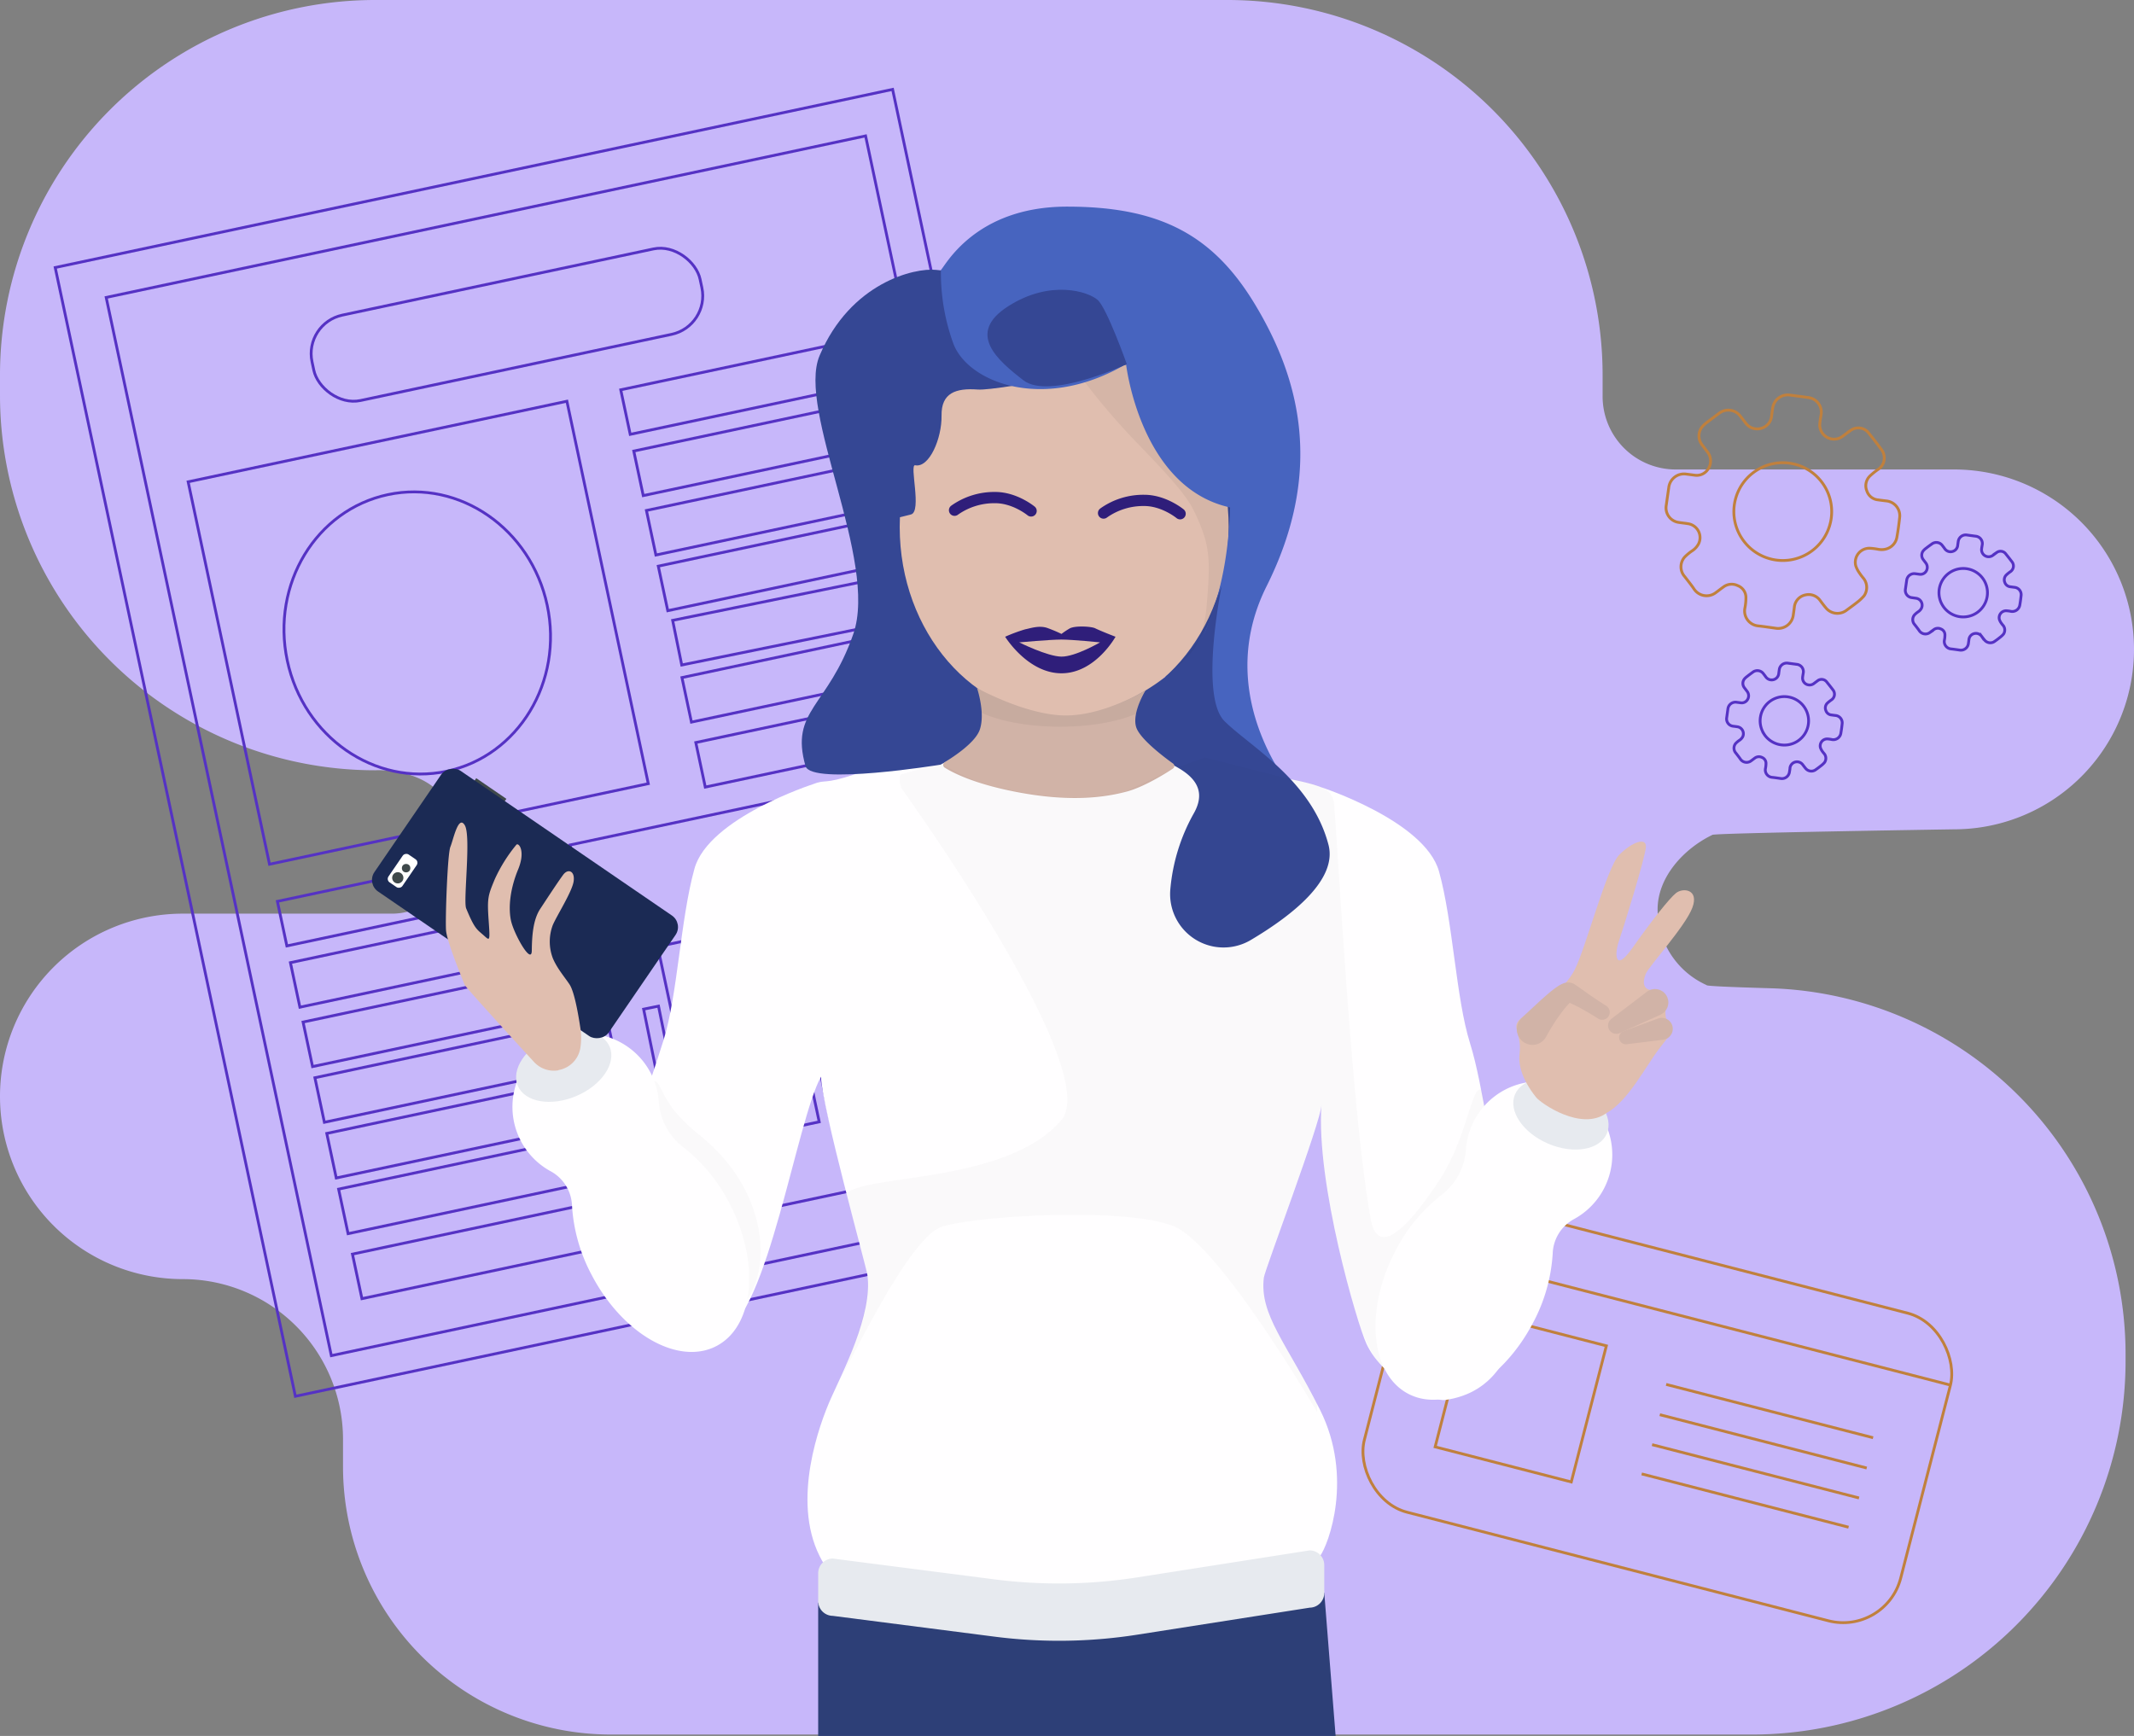 <svg xmlns="http://www.w3.org/2000/svg" viewBox="0 0 759 617.5">
    <rect x="0" y="0" width="759" height="617.5" fill="#808080" stroke="none"/>
    <defs>
        <style>
            .cls-2{fill:#354794}.cls-18,.cls-3,.cls-4{fill:none;stroke-miterlimit:10}.cls-3{stroke:#5532c4}.cls-4{stroke:#c0803d}.cls-5{fill:#fffeff}.cls-7{fill:#e0beaf}.cls-8{opacity:.02}.cls-9{opacity:.05}.cls-11{fill:#d1b3a7}.cls-13{fill:#e7eaef}.cls-14{fill:#3f494b}.cls-18{stroke:#2f1e7a;stroke-linecap:round;stroke-width:4px}
        </style>
    </defs>
    <g>
        <g>
            <path d="M759 231a64 64 0 00-64-64h-99.11A26 26 0 01570 140.82v-7.37A133.45 133.45 0 00436.55 0h-303.1A133.45 133.45 0 000 133.45v7.1A133.45 133.45 0 00133.45 274S165 272 162 302.5a2.43 2.43 0 000 .27A22.63 22.63 0 01139.26 325H65a65 65 0 00-65 65 65 65 0 0065 65 57 57 0 0157 57v9.72A95.28 95.28 0 00217.28 617h405.9A132.83 132.83 0 00756 484.18v-2.45a130.25 130.25 0 00-126.49-130.2c-13.81-.4-22.86-.78-22.51-1.11a29.49 29.49 0 01-17.44-26.92c0-11.71 9.56-21.73 19.44-26.5-.77-.67 86-2 86-2a64 64 0 0064-64z"
                  fill="#c7b7fa"/>
            <path class="cls-2" d="M414.5 161.5h28v90h-28z"/>
            <path class="cls-3" transform="rotate(-12.01 211.201 264.188)" d="M59 59h304.5v410.5H59z"/>
            <path class="cls-3" transform="rotate(-12.01 212.817 265.271)" d="M74.78 72.87h276.14v384.84H74.78z"/>
            <path class="cls-3" transform="rotate(-12.01 144.533 319.122)" d="M99.35 311.05h90.47v16.2H99.35z"/>
            <path class="cls-3" transform="rotate(-12.01 149.163 340.899)" d="M103.98 332.85h90.47v16.2h-90.47z"/>
            <path class="cls-3" transform="rotate(-12.01 153.667 362.037)" d="M108.48 353.98h90.47v16.2h-90.47z"/>
            <path class="cls-3" transform="rotate(-12.01 157.879 381.848)" d="M112.69 373.79h90.47v16.2h-90.47z"/>
            <path class="cls-3" transform="rotate(-12.01 162.09 401.658)" d="M116.91 393.6h90.47v16.2h-90.47z"/>
            <path class="cls-3" transform="rotate(-12.01 166.302 421.468)" d="M121.12 413.41h90.47v16.2h-90.47z"/>
            <path class="cls-3" transform="rotate(-12.01 171.225 444.573)" d="M126.04 436.53h90.47v16.2h-90.47z"/>
            <path class="cls-3" transform="rotate(-12.01 266.664 137.142)" d="M221.47 129.08h90.47v16.2h-90.47z"/>
            <path class="cls-3" transform="rotate(-12.01 271.289 158.967)" d="M226.11 150.87h90.47v16.2h-90.47z"/>
            <path class="cls-3" transform="rotate(-12.01 275.798 180.058)" d="M230.6 172h90.47v16.2H230.6z"/>
            <path class="cls-3" transform="rotate(-12.01 280.01 199.868)" d="M234.82 191.81h90.47v16.2h-90.47z"/>
            <path class="cls-3" transform="rotate(-11.5 284.038 215.099)" d="M239.03 211.63h90.47v16.2h-90.47z"/>
            <path class="cls-3" transform="rotate(-12.01 288.433 239.489)" d="M243.24 231.44h90.47v16.2h-90.47z"/>
            <path class="cls-3" transform="rotate(-12.01 293.356 262.594)" d="M248.16 254.55h90.47v16.2h-90.47z"/>
            <path class="cls-3" transform="rotate(-12.01 286.39 354.853)" d="M215.89 284.35H357v141.11H215.89z"/>
            <path class="cls-3" transform="rotate(-11.5 237.479 378.474)" d="M232.98 357.66h5.4v52.66h-5.4z"/>
            <path class="cls-3" transform="rotate(-12.01 245.767 371.437)" d="M241.41 335.03h8.78v72.92h-8.78z"/>
            <path class="cls-3" transform="rotate(-12.01 338.187 351.748)" d="M333.86 315.36h8.78v72.92h-8.78z"/>
            <path class="cls-3" transform="rotate(-12.01 259.401 378.879)" d="M256.08 352.6h6.75v52.66h-6.75z"/>
            <path class="cls-3" transform="rotate(-12.01 269.333 376.751)" d="M266.66 350.5h5.4v52.66h-5.4z"/>
            <path class="cls-3" transform="rotate(-12.01 279.441 364.262)" d="M275.09 327.86h8.78v72.92h-8.78z"/>
            <path class="cls-3" transform="rotate(-12.01 293.076 371.704)" d="M289.76 345.44h6.75v52.66h-6.75z"/>
            <path class="cls-3" transform="rotate(-12.01 303.645 369.452)" d="M301 343.19h5.4v52.66H301z"/>
            <path class="cls-3" transform="rotate(-12.01 313.753 356.963)" d="M309.43 320.56h8.78v72.92h-8.78z"/>
            <path class="cls-3" transform="rotate(-12.01 327.435 364.41)" d="M324.1 338.14h6.75v52.66h-6.75z"/>
            <path class="cls-3" transform="rotate(-12.01 148.712 225.032)" d="M79.87 155.54H217.6v139.08H79.87z"/>
            <ellipse class="cls-3" cx="148.4" cy="225.16" rx="47.26" ry="50.3"
                     transform="rotate(-12.01 148.364 225.14)"/>
            <rect class="cls-3" x="109.75" y="99.99" width="141.11" height="31.06" rx="14"
                  transform="rotate(-12.01 180.273 115.512)"/>
            <rect class="cls-4" x="491" y="446" width="197" height="113" rx="21.13"
                  transform="rotate(14.45 589.427 502.39)"/>
            <path class="cls-4" transform="rotate(14.45 540.845 496.607)" d="M515.91 471.69h50v50h-50z"/>
            <path class="cls-4"
                  d="M502.97 443.55l190.77 49.15M592.6 492.46l73.6 18.96M590.34 503.23l73.6 18.97M587.6 513.89l73.6 18.96M583.89 524.29l73.59 18.96"/>
            <path class="cls-5"
                  d="M535 423c-4.83-10.08-7.18-36-12.18-52s-6-43-11-61-42-30-42-30c-3.82-1.53-10.73-2.85-13.79-3.4l-55.53-14.1-50-7.41s1 11.41-10 14.41c-6.62 1.81-24.31 1.87-36.18 5.84S294 277 289 279c0 0-37 12-42 30s-6 45-11 61-16 47-18 58 0 34.05 2 38 25.73 12.23 37 8c16-6 26.39-75.5 35-91 .35 11 16.05 67.37 16.5 70.5 2 14-9 35-13 44s-14 36-4 56c6.65 13.3 17 18 78 14s97-10 100-14 12-28 0-52-21.55-33.73-20-47c.33-2.83 20.38-55.57 20.5-61.5-2 28 12.7 77.85 16 85 6 13 23.61 20.61 28 20 36-5 28.18-60 21-75z"/>
            <ellipse cx="318" cy="187" rx="10" ry="13" stroke="#000" fill="none" stroke-miterlimit="10"/>
            <path class="cls-2"
                  d="M332.9 96c-7.61-.8-30.4 4.51-41.4 30.51-8.19 19.36 21 73 12 99s-22.66 27.18-17 47c2 7 48-.5 48-.5l22-11.5-9-163z"/>
            <ellipse class="cls-7" cx="378.5" cy="187.5" rx="58.5" ry="67.5"/>
            <path class="cls-2"
                  d="M338 96s21.5 30.5 29.5 34.5 39-2 39-2-51 10.62-58.75 10.06-13 1.15-12.87 9.29-4.38 18.65-9.38 17.65c-2.16-.43 2.5 16.5-1.5 17.5l-4 1s-6-35-5-39 23-49 23-49z"/>
            <path class="cls-8"
                  d="M248.5 403.5c30 24 24 57.47 13.05 62.13s-27.39-9.42-36.77-31.43-8.14-43.64 2.78-48.3 2.25 2.65 20.94 17.6z"/>
            <path class="cls-9"
                  d="M438.5 187c0-31.09-18.89-57.26-44.59-65.09L382 130.77a245.54 245.54 0 0023.33 27.73c14.51 15 17.6 19.34 20.17 25 5 11 5 16 3.67 32-1.9 22.9-17.62 27-17.62 27l2.07-1c15.08-12.28 24.88-32.11 24.88-54.5z"/>
            <path d="M334.66 96c1.34-1 11.84-22.5 44.84-22.5s52 10 67 35 25 58 4 100c-20.6 41.21 12 76 12 76s-48.06-23.85-54-23c-28 4 27-5 29-81-32-7-37-51-37-51-29.29 17.27-56.5 6.5-61.5-7.5a73.59 73.59 0 01-4.34-26z"
                  fill="#4764bf"/>
            <path class="cls-2"
                  d="M434.5 208.5s-8 39 1 48 31 21 37 44c3.21 12.3-12.47 24.89-27.74 33.94a19 19 0 01-28.5-18.2 66.91 66.91 0 018.24-26.74c12.29-21.31-35.38-22.64-57-35a57.16 57.16 0 0028-3c18-7 31-20 34-29 3.22-9.67 5-14 5-14z"/>
            <path class="cls-11"
                  d="M347.5 244.75s3 8.75 1 14.75c-1.53 4.58-9.21 9.63-12.5 11.62a1.14 1.14 0 000 1.93c2.85 1.81 10.16 5.62 24.72 8.51 19.81 3.94 32.34 2.06 40.08 0 6-1.61 13.43-6.21 16.4-8.17a1.09 1.09 0 000-1.8c-3.28-2.35-11.78-8.77-13.09-12.92-1.62-5.17 3.38-13.17 3.38-13.17s-15 9.28-29 9-30.99-9.75-30.99-9.75z"/>
            <path class="cls-2"
                  d="M400.77 129.52s-27.55 12.89-36.78 5.75-20.47-16.7-5.43-26.32 28.55-5.23 31.87-2.23 10.34 22.8 10.34 22.8z"/>
            <path class="cls-5"
                  d="M218.53 369.74a26.08 26.08 0 00-23.2 46.61l.62.34a14.53 14.53 0 017.5 12.22 60.07 60.07 0 007 24.64c11 21 30.83 32.32 44.36 25.26S270.39 449 259.42 428a59.91 59.91 0 00-16.48-20 22.21 22.21 0 01-8.63-16.15 26.05 26.05 0 00-15.78-22.11z"/>
            <path fill="#2d3f77" d="M291 570.11v47.39h184.04L471 566.55l-180 3.56z"/>
            <path class="cls-13"
                  d="M465.83 571.87l-61.33 9.61a179.88 179.88 0 01-50.87.69l-57.46-7.39a5.24 5.24 0 01-5.17-5.32v-9.74a5.24 5.24 0 015.17-5.32l57.46 7.4a180.25 180.25 0 0050.87-.7l61.33-9.61a5.24 5.24 0 015.17 5.32v9.74a5.24 5.24 0 01-5.17 5.32z"/>
            <path class="cls-4"
                  d="M607.28 160.75c-.45-.59-1.15-1.5-1.83-2.43a5.14 5.14 0 01-.19-6.3 10.54 10.54 0 012.17-2c1.29-1 2.66-2 4-3a5.34 5.34 0 017.37.78c.69.89 1.4 1.77 2.08 2.67a5.06 5.06 0 005.51 1.9 5 5 0 003.68-4.15c.13-1 .26-2.07.43-3.1a5.41 5.41 0 016.22-4.57l6.39.85a5.27 5.27 0 014.59 6.2c-.18 1.11-.39 2.23-.47 3.35a5.09 5.09 0 008.16 4.23c1-.74 2-1.48 3-2.19a4.64 4.64 0 016 .75c1.63 2 3.24 4.06 4.76 6.15a4.9 4.9 0 01-1.2 7.11 25.75 25.75 0 00-2.87 2.32 4.8 4.8 0 00-1.09 5.33 4.64 4.64 0 004 3.16c1 .15 2.07.27 3.11.4a5.28 5.28 0 014.57 5.66c-.25 2.41-.57 4.81-1 7.2-.49 2.89-3.23 5-6.75 4.3a23.8 23.8 0 00-2.8-.35 5 5 0 00-5.08 6.26 9.69 9.69 0 001.23 2.42 21.44 21.44 0 001.59 2.1 5.21 5.21 0 01.14 6.13 15.75 15.75 0 01-2.29 2.18c-1.25 1-2.57 1.94-3.86 2.89a5.31 5.31 0 01-7.51-.86c-.7-.83-1.35-1.71-2-2.58a5 5 0 00-5.27-1.92 4.91 4.91 0 00-3.87 4.32c-.11.95-.25 1.91-.39 2.86a5.42 5.42 0 01-6.27 4.65c-2.07-.29-4.13-.6-6.21-.83a5.33 5.33 0 01-4.74-6.26 18.88 18.88 0 00.38-4 4.51 4.51 0 00-2.95-4.08 4.88 4.88 0 00-5.11.54c-1 .7-1.93 1.47-2.92 2.16a5.36 5.36 0 01-7.53-1.57c-1-1.47-2.15-2.88-3.24-4.31a5.22 5.22 0 010-7 17.15 17.15 0 012.65-2.19 6.73 6.73 0 002.22-2.4 5 5 0 00-3.78-7.25c-1-.17-2.11-.27-3.16-.44a5.23 5.23 0 01-4.52-6.08q.45-3.19.91-6.39a5.45 5.45 0 016.17-4.73c1 .12 2 .26 3 .39a4.78 4.78 0 004.62-1.9 5.19 5.19 0 00-.05-6.38zm12.14 30.58a17.39 17.39 0 105.31-24 17.35 17.35 0 00-5.31 24z"/>
            <path class="cls-3"
                  d="M621.38 245.91l-.91-1.21a2.54 2.54 0 01-.09-3.12 5.24 5.24 0 011.08-1c.63-.51 1.31-1 1.95-1.47a2.66 2.66 0 013.66.38c.34.44.69.88 1 1.33a2.54 2.54 0 002.73.94 2.47 2.47 0 001.83-2.06c.06-.51.13-1 .21-1.54a2.68 2.68 0 013.08-2.26l3.17.42a2.61 2.61 0 012.28 3.07c-.09.55-.2 1.11-.24 1.66a2.43 2.43 0 002 2.56 2.46 2.46 0 002-.46c.49-.37 1-.74 1.47-1.09a2.3 2.3 0 013 .38c.81 1 1.61 2 2.36 3a2.44 2.44 0 01-.59 3.53 13.24 13.24 0 00-1.43 1.14 2.38 2.38 0 00-.53 2.65 2.28 2.28 0 002 1.56c.51.08 1 .14 1.54.2a2.62 2.62 0 012.26 2.81 48.56 48.56 0 01-.49 3.57 2.71 2.71 0 01-3.34 2.13 10.78 10.78 0 00-1.39-.18 2.48 2.48 0 00-2.52 3.1 4.74 4.74 0 00.61 1.21 9.71 9.71 0 00.79 1 2.6 2.6 0 01.07 3.05 8.36 8.36 0 01-1.14 1.08c-.62.49-1.27 1-1.91 1.43a2.63 2.63 0 01-3.72-.43c-.35-.41-.67-.85-1-1.28a2.52 2.52 0 00-4.53 1.19c0 .47-.12.94-.19 1.42a2.69 2.69 0 01-3.11 2.3c-1-.14-2-.3-3.07-.41a2.65 2.65 0 01-2.36-3.1 9.05 9.05 0 00.2-2 2.24 2.24 0 00-1.47-2 2.44 2.44 0 00-2.53.27c-.49.35-.95.73-1.45 1.07A2.65 2.65 0 01619 270c-.51-.73-1.06-1.43-1.61-2.14a2.6 2.6 0 010-3.47 7.61 7.61 0 011.31-1.08 3.45 3.45 0 001.11-1.2 2.5 2.5 0 00-1.88-3.59c-.52-.08-1-.13-1.57-.21a2.6 2.6 0 01-2.23-3c.14-1 .29-2.11.44-3.17a2.71 2.71 0 013.06-2.34l1.48.19a2.38 2.38 0 002.3-.94 2.56 2.56 0 00-.03-3.14zm6 15.15a8.62 8.62 0 102.62-11.91 8.6 8.6 0 00-2.6 11.91zM685 200.32c-.22-.29-.57-.74-.91-1.2A2.54 2.54 0 01684 196a5.19 5.19 0 011.07-1c.64-.51 1.32-1 2-1.48a2.64 2.64 0 013.65.38c.34.45.7.88 1 1.33a2.5 2.5 0 002.73.94 2.47 2.47 0 001.83-2.05c.06-.52.13-1 .21-1.54a2.69 2.69 0 013.08-2.27l3.17.43a2.62 2.62 0 012.28 3.07c-.09.55-.2 1.1-.24 1.66a2.52 2.52 0 004 2.09c.49-.36 1-.73 1.47-1.08a2.3 2.3 0 013 .37c.81 1 1.6 2 2.36 3a2.42 2.42 0 01-.6 3.52 12.09 12.09 0 00-1.42 1.15 2.4 2.4 0 00-.54 2.65 2.33 2.33 0 002 1.56l1.54.2a2.61 2.61 0 012.27 2.8c-.12 1.2-.28 2.39-.49 3.57a2.72 2.72 0 01-3.35 2.13 12.68 12.68 0 00-1.38-.17 2.47 2.47 0 00-2.52 3.1 4.68 4.68 0 00.61 1.2 9.82 9.82 0 00.79 1 2.6 2.6 0 01.07 3 7.79 7.79 0 01-1.14 1.08c-.62.5-1.27 1-1.91 1.43a2.63 2.63 0 01-3.72-.43c-.35-.41-.67-.84-1-1.27a2.48 2.48 0 00-2.61-1 2.44 2.44 0 00-1.92 2.15c-.06.47-.12.94-.19 1.41a2.69 2.69 0 01-3.11 2.31c-1-.14-2.05-.3-3.08-.41a2.65 2.65 0 01-2.35-3.11 8.93 8.93 0 00.19-2 2.22 2.22 0 00-1.46-2 2.42 2.42 0 00-2.53.27c-.49.35-1 .72-1.45 1.07a2.65 2.65 0 01-3.73-.78c-.51-.73-1.06-1.43-1.61-2.13a2.59 2.59 0 010-3.47 8.15 8.15 0 011.31-1.09 3.3 3.3 0 001.1-1.19 2.5 2.5 0 00-1.87-3.59l-1.57-.22a2.6 2.6 0 01-2.24-3l.45-3.17a2.69 2.69 0 013.06-2.34l1.48.19a2.38 2.38 0 002.29-.94 2.57 2.57 0 00.02-3.01zm6 15.16a8.62 8.62 0 102.64-11.92 8.61 8.61 0 00-2.64 11.92z"/>
            <ellipse class="cls-13" cx="200.51" cy="379.27" rx="17.75" ry="11.5"
                     transform="rotate(-23.09 200.532 379.305)"/>
            <path class="cls-14" transform="rotate(-55.6 173.603 282.135)" d="M171.61 275.64h4v13h-4z"/>
            <rect x="160.72" y="270.91" width="52" height="101" rx="4.97" transform="rotate(-55.6 186.702 321.4)"
                  fill="#1b2a54"/>
            <rect x="137.18" y="306.78" width="12" height="6" rx="1.5" transform="rotate(-55.6 143.17 309.768)"
                  fill="#fff"/>
            <circle class="cls-14" cx="141.48" cy="312.25" r="2"/>
            <circle class="cls-14" cx="144.44" cy="308.82" r="1.5"/>
            <path class="cls-7"
                  d="M198.63 380.72a9.56 9.56 0 01-8.73-3c-7.49-8.16-24.23-26.47-24.61-27.38-.49-1.18-6.36-15.37-6.65-19.4s.51-27.2 1.55-29.71 2.83-11.55 5.13-7.66-.62 26.92.48 29.56c2.93 7.1 3.77 7.44 5.93 9.32 2.46 2.13 2.64 3.05 2.07-5s-.22-8.9 2.2-14.75a54.88 54.88 0 017.62-12.17c.78-1 3.43 2.06.66 8.75s-3.53 13.23-2.58 18 7.38 16.21 7.44 10.88.46-11 3-14.86 6.4-9.75 8.16-12.12 4.27-1.33 3.72 2.35-6 12.19-7.41 15.53a16.65 16.65 0 000 11.76c1.46 3.54 4.11 6.6 5.93 9.31s3.22 11.13 4 16.34a23.07 23.07 0 01-.08 6 9.55 9.55 0 01-7.86 8.18z"/>
            <path class="cls-9"
                  d="M404.07 253.91a29.51 29.51 0 013.43-8.41s-15 9.28-29 9-31-9.75-31-9.75a36.31 36.31 0 011.66 8.81c6.5 3 16.55 4.94 27.84 4.94 10.85 0 20.56-1.78 27.07-4.59z"/>
            <path class="cls-8"
                  d="M528.5 397.5s-1-10.09-2-10c-3.56.32-4.68 17.46-15 33-8 12-21.12 29.05-24 13-6.59-36.7-10.93-120.64-13-147.59a6.78 6.78 0 00-4.66-5.91c-.4-.16-.85-.32-1.32-.48v-.13a99.51 99.51 0 00-12.52-2.92l-27.43-7c-.06 0-11 4-11.1 4l-17 8c-16.65 4-31 2-48-2-7.85-1.85-17.95-8-18-8l-14 4c-1 .32-.31 4.71.47 5.4 0 0 71.87 99.74 56.53 117.6-19.4 22.59-69.49 19.14-76.39 26.08 3.71 14.48 7.15 27.33 7.39 28.77 2 12.14-9.62 37.28-9 36.14 6.29-11.61 24.8-49.8 35.66-53.14 13-4 66.16-7 82.58 0s50.76 66 50.76 66v-3c-11.52-22.57-20.51-32.13-19-45 .28-2.36 14.32-39.58 19-55.21 0 0 1.49-5.74 1.5-6.15-1.51 21.21 6.55 54.94 12 73.17 3.51 11.33 5.73 15.2 9.51 20.33a85 85 0 0013.41 8.92c2.74-1.81 3.81-8.51 3.41-18.8 8.92-4.28 18.51-15.53 24.87-30.42 9.4-21.98 6.25-44-4.67-48.66z"/>
            <path class="cls-5"
                  d="M537.17 386.74a26.08 26.08 0 0123.2 46.61l-.61.34a14.51 14.51 0 00-7.51 12.22 59.91 59.91 0 01-7 24.64c-11 21-30.83 32.32-44.35 25.26S485.31 466 496.29 445a59.67 59.67 0 0116.48-20 22.2 22.2 0 008.62-16.15 26.09 26.09 0 0115.78-22.11z"/>
            <ellipse class="cls-13" cx="555.19" cy="396.27" rx="11.5" ry="17.75"
                     transform="rotate(-66.91 555.172 396.272)"/>
            <path class="cls-7"
                  d="M546.31 390.29c-2.07-2.57-6.64-9-5.85-15.35 1-8.12-4-9.71 1.46-13.38s14.28-9.06 18.16-16.62 11.38-36.39 15.83-40.86 9.6-6.42 9.49-2.88-8.3 29.87-9.67 33.76-1.69 11.56 4.93 2.17 13-17.5 15.45-19.46 8.3-1.4 5.8 5.24-15.41 20.73-16.55 23.47-1.09 5.36 1.81 5.83 6.21 1.71 5.42 5.71.48 5.15 1 7.78 1.43 1-3.37 7.21-11.14 18.82-18.83 23c-8.89 6.59-23.27-3.35-25.08-5.62z"/>
            <path class="cls-11"
                  d="M573 362.5l12.56-9.57a4.76 4.76 0 115.77 7.56 4.94 4.94 0 01-.93.55l-14.4 6.49a2.95 2.95 0 01-3-5z"/>
            <path class="cls-11"
                  d="M577.47 366.79l12.17-4.46a3.9 3.9 0 112.69 7.32 3.82 3.82 0 01-.86.2l-12.87 1.6a2.41 2.41 0 01-1.13-4.66zM541.3 362l6.07-5.63c1-.93 2.06-1.85 3.13-2.78a39.76 39.76 0 013.63-2.79 11.79 11.79 0 011.33-.74 7.33 7.33 0 011-.4 4.59 4.59 0 012.06-.12 4.22 4.22 0 011.17.39l.27.17a5 5 0 01.5.31l.89.61 3.3 2.34c2.17 1.54 4.36 3 6.61 4.41a2.69 2.69 0 11-2.82 4.59c-2.19-1.43-4.47-2.75-6.78-4-1.17-.59-2.33-1.19-3.48-1.7-.29-.14-.57-.26-.84-.37l-.37-.15-.17-.05.15.07a3.28 3.28 0 00.56.16 2.7 2.7 0 001.09 0h.13c-.03 0-.17.16-.32.31a22.46 22.46 0 00-2.22 2.51c-.77 1-1.5 2-2.22 3a69.9 69.9 0 00-4 6.55 5.55 5.55 0 11-9.79-5.23 5.65 5.65 0 011.11-1.44z"/>
            <path d="M357.5 226.5a58.77 58.77 0 017.12-2.64c1.88-.36 5.05-1.52 8-.44s4.92 2.08 4.92 2.08a26.61 26.61 0 013-2c2-1 7.63-.68 9 0 2 1 7.22 3 7.22 3s-7.18 13-19.22 13-20.04-13-20.04-13z"
                  fill="#2f1e7a"/>
            <path class="cls-7" d="M362.5 228.5s11-1 15-1 13.75 1 13.75 1-8.75 5.13-13.75 5.07-15-5.07-15-5.07z"/>
            <path class="cls-18"
                  d="M392.5 182.5A24.32 24.32 0 01407 178c7 0 12.73 4.75 12.73 4.75M339.5 181.5A24.32 24.32 0 01354 177c7 0 12.73 4.75 12.73 4.75"/>
        </g>
    </g>
</svg>